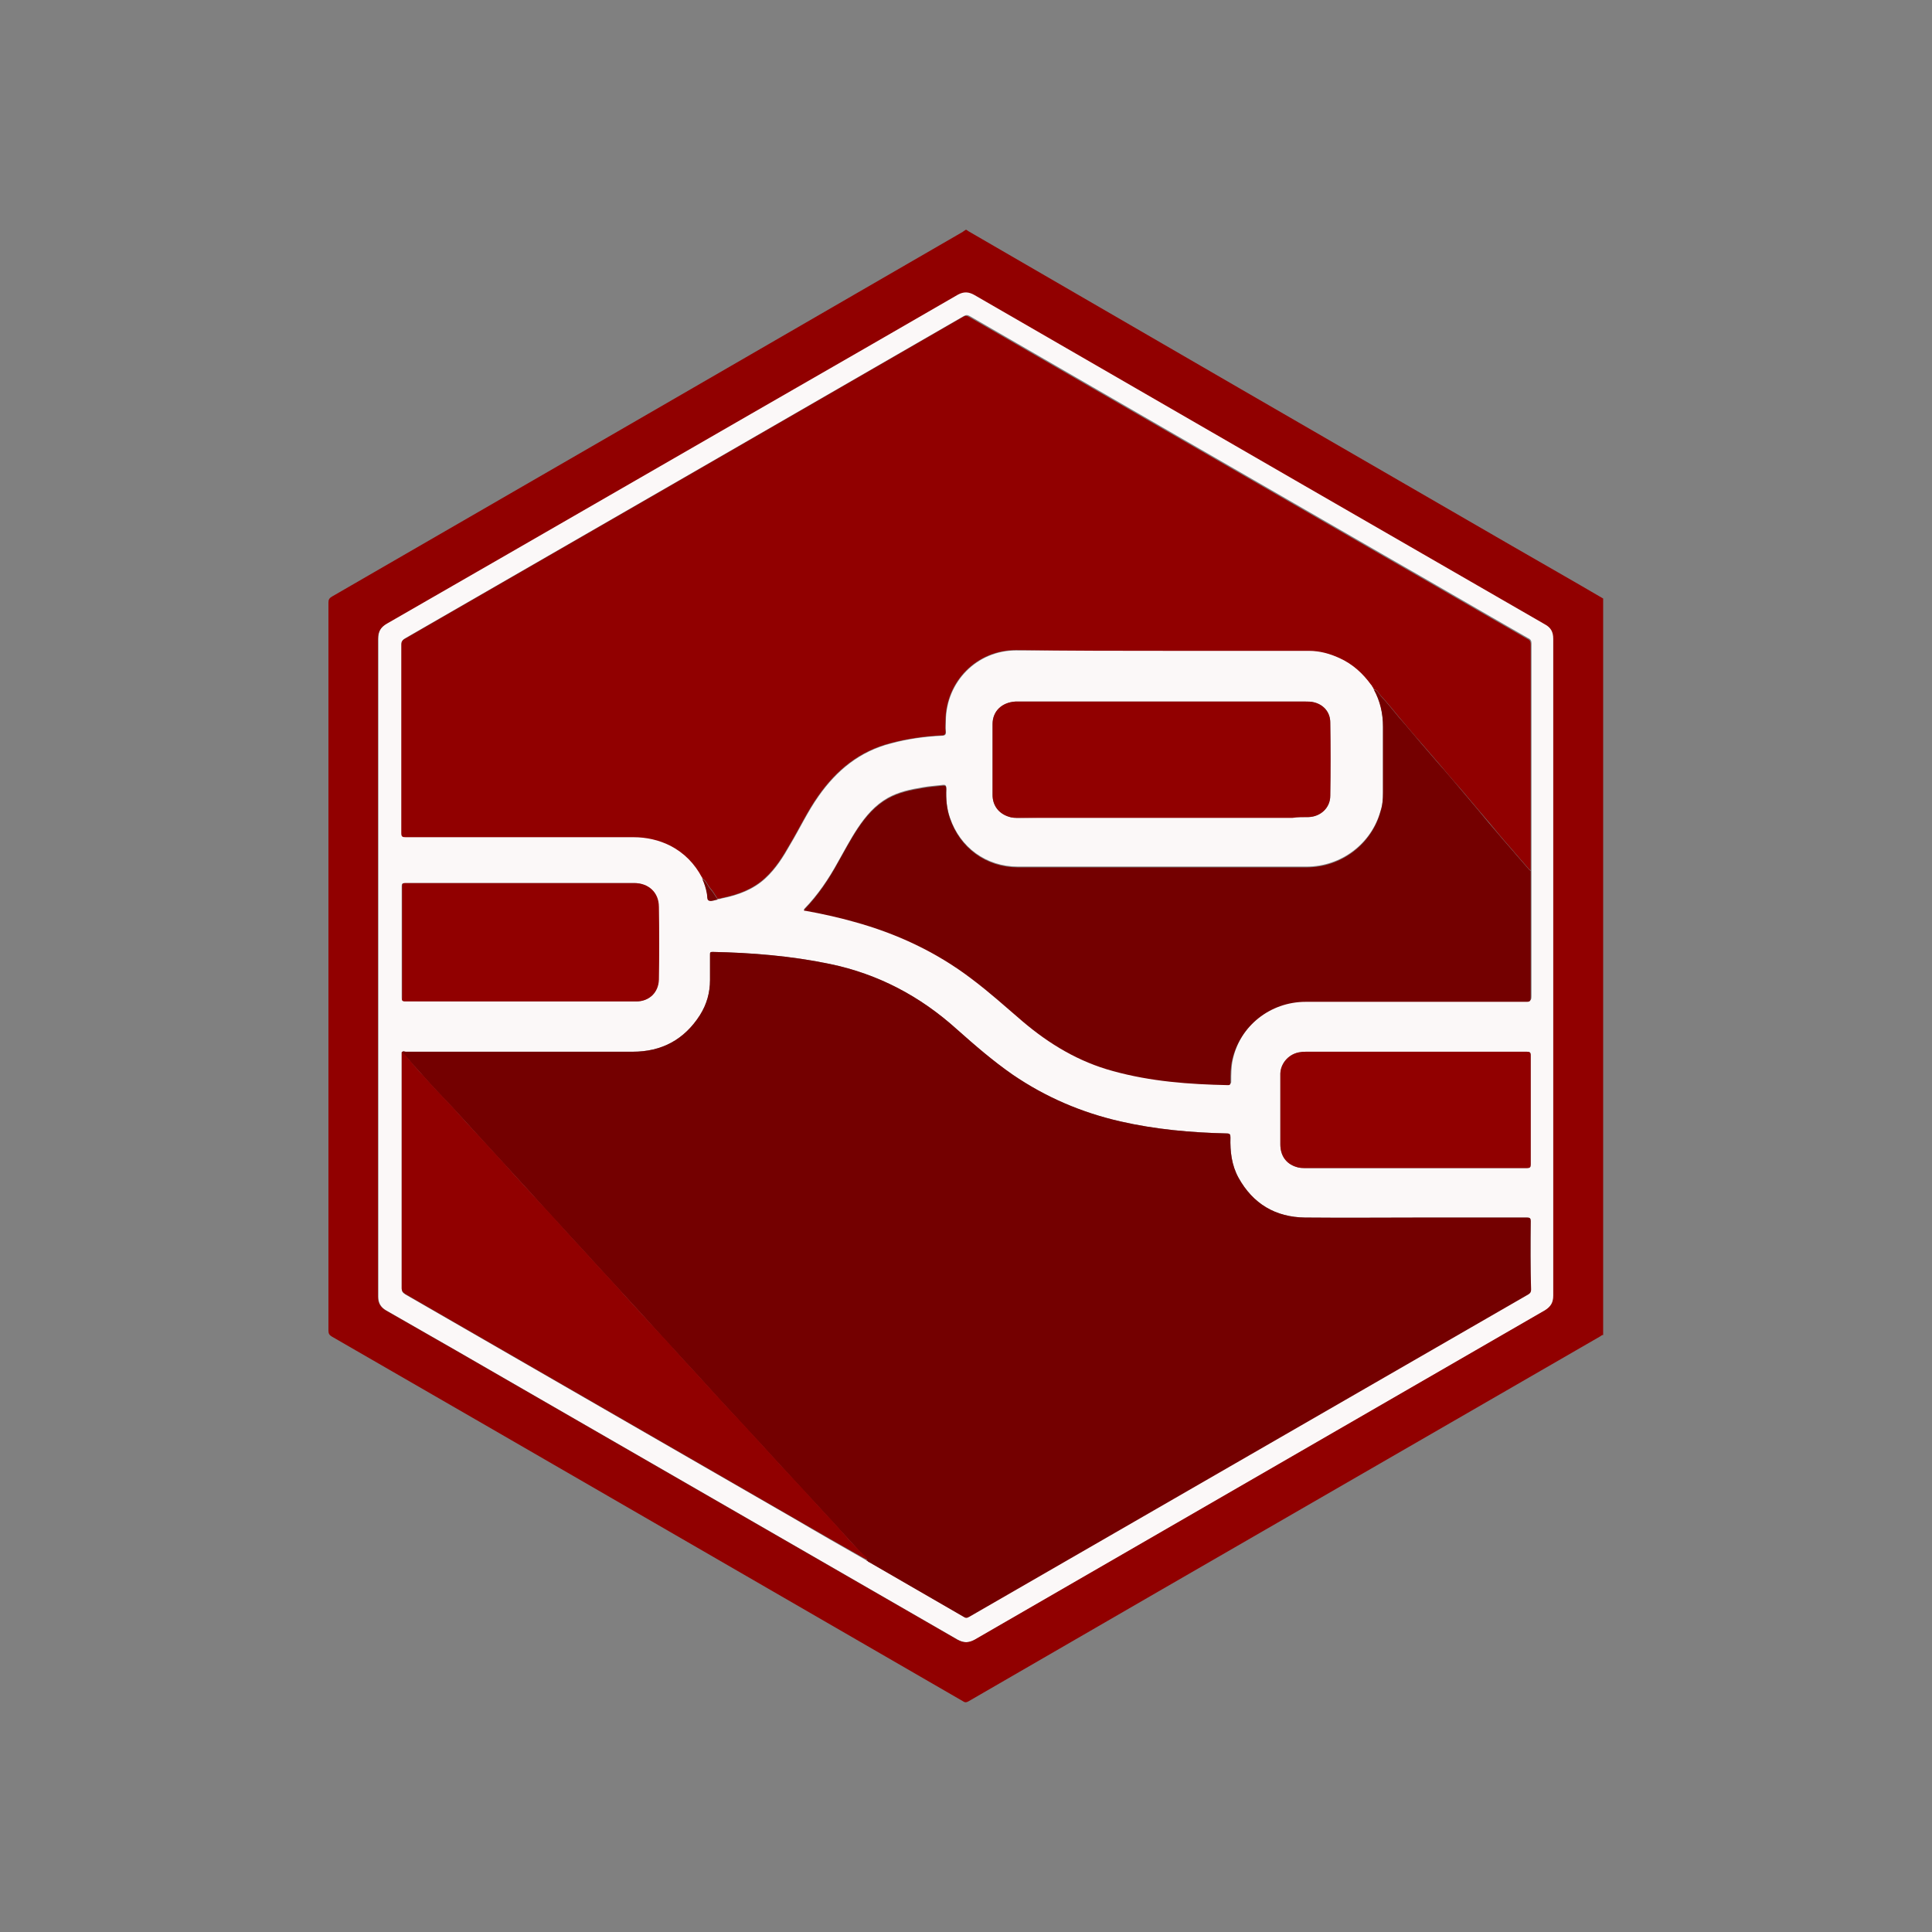 <?xml version="1.0" encoding="utf-8"?>
<!-- Generator: Adobe Illustrator 25.2.1, SVG Export Plug-In . SVG Version: 6.00 Build 0)  -->
<svg version="1.1"
	 id="Capa_1" xmlns:cc="http://creativecommons.org/ns#" xmlns:dc="http://purl.org/dc/elements/1.1/" xmlns:rdf="http://www.w3.org/1999/02/22-rdf-syntax-ns#"
	 xmlns="http://www.w3.org/2000/svg" xmlns:xlink="http://www.w3.org/1999/xlink" x="0px" y="0px" viewBox="0 0 480 480"
	 style="enable-background:new 0 0 480 480;" xml:space="preserve">
<rect x="0" y="0" width="480" height="480" fill="#808080" stroke="none"/>
<style type="text/css">
	.st0{display:none;fill:#1B1A19;}
	.st1{display:none;}
	.st2{display:inline;fill:#FFFFFF;}
	.st3{display:inline;}
	.st4{fill:#1B1A19;}
	.st5{fill:#FBF8F8;}
	.st6{fill:#740000;}
	.st7{fill:#910000;}
	.st8{fill:#760404;}
</style>
<rect y="0" class="st0" width="480" height="480"/>
<g transform="translate(0 -572.36)" class="st1">
	<path class="st2" d="M139,677.7H341c18.6,0,33.7,15.1,33.7,33.7v201.9c0,18.6-15.1,33.7-33.7,33.7H139c-18.6,0-33.7-15.1-33.7-33.7
		V711.4C105.4,692.8,120.5,677.7,139,677.7z"/>
	<g transform="matrix(8.545 0 0 8.545 -786.19 -1949.8)" class="st3">
		<path class="st4" d="M110.7,322c0-1.4-1.1-2.6-2.6-2.6h-3.8v1.8h3.8c0.5,0,0.9,0.4,0.9,0.8v2.5c0,0.5-0.4,0.9-0.9,0.9h-3.8v1.7
			h3.8c1.4,0,2.6-1.2,2.6-2.6l0-1.2c5.9,0.1,7.7,1.6,9.5,3.3c1.8,1.6,3.9,3.3,9.2,3.3l0,0.6c0,1.4,1.2,2.6,2.6,2.6h3.9v-1.8H132
			c-0.5,0-0.8-0.3-0.8-0.8v-2.5c0-0.5,0.4-0.9,0.8-0.9h3.9v-1.7H132c-1.4,0-2.6,1.1-2.6,2.6l0,0.6c-5,0-6.4-1.4-8.3-3
			c-1.6-1.4-3.4-2.9-7.4-3.4c0,0,0.1-0.1,0.1-0.1c0.8-0.7,1.2-1.6,1.6-2.3c0.4-0.7,0.8-1.4,1.4-1.8c0.5-0.4,1.2-0.6,2.4-0.7l0,0.6
			c0,1.4,1.2,2.7,2.6,2.7h10.4c1.4,0,2.6-1.2,2.6-2.7v-2.5c0-1.4-1.2-2.6-2.6-2.6h-10.4c-1.4,0-2.6,1.2-2.6,2.6l0,0.6
			c-1.4,0.1-2.4,0.4-3.1,0.9c-0.9,0.6-1.4,1.5-1.8,2.3c-0.4,0.8-0.8,1.5-1.3,2C112.4,321.6,111.7,321.9,110.7,322L110.7,322z
			 M121.8,314.6h10.4c0.5,0,0.8,0.4,0.8,0.8v2.5c0,0.5-0.3,0.8-0.8,0.8h-10.4c-0.5,0-0.9-0.4-0.9-0.8v-2.5
			C120.9,314.9,121.3,314.6,121.8,314.6z"/>
	</g>
</g>
<g>
	<path class="st5" d="M94,240.1c0-27.2,0-54.3,0-81.5c0-1.9,0.7-3,2.3-3.9c40.2-23.1,80.3-46.3,120.5-69.4
		c7.1-4.1,14.2-8.2,21.3-12.3c1.5-0.8,2.7-0.7,4.1,0.1c26.6,15.4,53.2,30.7,79.8,46.1c20.6,11.9,41.3,23.8,61.9,35.7
		c1.5,0.8,2.1,1.9,2.1,3.6c0,54.5,0,109,0,163.4c0,1.7-0.6,2.7-2,3.6c-47.3,27.3-94.5,54.6-141.8,81.9c-1.5,0.8-2.7,0.8-4.2,0
		c-35.7-20.6-71.5-41.2-107.2-61.8c-11.6-6.7-23.2-13.4-34.8-20c-1.4-0.8-2-1.9-2-3.4C94,294.7,94,267.4,94,240.1z M174.5,218.3
		L174.5,218.3c0.5,1.2,0.9,2.4,1.2,3.6c0.2,0.6-0.1,1.6,0.6,1.8c0.6,0.2,1.4-0.2,2.1-0.3c0.3,0,0.7-0.1,1-0.2c4-0.8,7.8-2.2,10.8-5
		c2.6-2.4,4.4-5.3,6.1-8.3c2.4-4,4.4-8.3,7.1-12.1c4.5-6.4,10.2-11.1,18-13.1c4.1-1.1,8.4-1.7,12.6-1.9c0.8,0,1.1-0.3,1-1.1
		c-0.1-0.9,0-1.8,0-2.6c0.1-9.7,7.7-17.5,17.5-17.5c13.2-0.1,26.3,0,39.5,0c11.1,0,22.1,0,33.2,0c2.7,0,5.2,0.7,7.6,1.8
		c3.3,1.5,5.8,3.8,7.9,6.7c0.1,0.1,0.1,0.2,0.2,0.3c0,0.1,0.1,0.1,0.1,0.2c0.1,0.1,0.1,0.2,0.2,0.3c0,0.1,0.1,0.1,0.1,0.2
		c1.6,2.9,2.3,6,2.3,9.3c0,5.5,0,10.9,0,16.4c0,1.6-0.1,3.1-0.6,4.6c-2.2,8.1-9.7,13.9-18.4,13.9c-23.9,0-47.8,0-71.7,0
		c-7.9,0-14.4-4.8-16.9-12.2c-0.8-2.3-1-4.7-0.9-7.2c0-0.7-0.1-1-0.9-0.9c-1.7,0.2-3.4,0.3-5,0.6c-3,0.5-5.9,1.1-8.6,2.6
		c-3.2,1.8-5.5,4.5-7.5,7.5c-1.8,2.7-3.3,5.6-4.9,8.4c-2.3,4.2-5,8.2-8.3,11.6c-0.1,0.1-0.1,0.2-0.2,0.3c0.2,0.1,0.4,0.1,0.5,0.1
		c4.1,0.6,8.1,1.5,12.1,2.6c10.6,2.9,20.5,7.5,29.3,14.2c4.4,3.3,8.5,7,12.7,10.6c6.6,5.6,13.9,10,22.4,12.3
		c9.4,2.6,18.9,3.3,28.6,3.5c0.6,0,0.6-0.3,0.6-0.7c0-1.8,0-3.6,0.4-5.4c1.9-8.6,9.5-14.6,18.3-14.6c18.3,0,36.6,0,54.9,0
		c0.9,0,1-0.3,1-1.1c0-10.1,0-20.2,0-30.4c0-0.3,0-0.7,0-1c0-0.3,0-0.6,0-0.8c0-18.5,0-36.9,0-55.4c0-0.7-0.2-1.1-0.9-1.4
		c-11.9-6.8-23.7-13.7-35.6-20.5c-34.4-19.8-68.8-39.7-103.1-59.5c-0.5-0.3-0.9-0.3-1.4,0c-46.2,26.7-92.4,53.3-138.7,80
		c-0.6,0.3-0.9,0.7-0.9,1.4c0,15.6,0,31.3,0,46.9c0,0.9,0.3,1,1.1,1c18.9,0,37.7,0,56.6,0c3.2,0,6.3,0.7,9.1,2.1
		c3.5,1.8,6.1,4.5,7.9,7.9C174.5,218.2,174.5,218.3,174.5,218.3z M215.3,387.7c0.1,0,0.1,0.1,0.2,0.1c0.1,0.1,0.2,0.2,0.3,0.2
		c7.9,4.6,15.8,9.1,23.7,13.7c0.5,0.3,0.8,0.1,1.2-0.1c46.3-26.7,92.6-53.4,138.9-80.1c0.5-0.3,0.7-0.6,0.7-1.2c0-5.6,0-11.3,0-16.9
		c0-0.7-0.2-0.9-0.9-0.9c-8.3,0-16.6,0-24.8,0c-10.1,0-20.3,0.1-30.4,0c-7.3-0.1-12.9-3.4-16.5-9.9c-1.7-3.1-2.1-6.5-2-10
		c0-0.7-0.1-1-0.9-1c-8.9-0.2-17.8-1-26.5-3c-9.6-2.2-18.5-6-26.7-11.6c-4.9-3.4-9.4-7.3-13.9-11.3c-9.1-8.2-19.5-13.7-31.5-16.2
		c-9.6-2-19.4-2.8-29.2-3c-0.6,0-0.6,0.2-0.6,0.7c0,2.1,0,4.2,0,6.3c0,3.1-0.8,6-2.5,8.7c-3.9,6.1-9.5,9.1-16.7,9.1
		c-18.8,0-37.6,0-56.4,0c-0.3,0-0.7-0.3-1,0.2c0,0.3,0,0.6,0,0.9c0,19.2,0,38.4,0,57.7c0,0.8,0.3,1.1,0.9,1.5
		c32.2,18.6,64.4,37.1,96.6,55.7C203.2,380.8,209.2,384.2,215.3,387.7L215.3,387.7z M288.7,203c10.8,0,21.6,0,32.4,0
		c1.3,0,2.7,0,4,0c3-0.1,5.4-2.3,5.4-5.3c0.1-6.1,0.1-12.2,0-18.2c0-2.5-1.6-4.4-4-5c-0.7-0.2-1.5-0.2-2.3-0.2c-23.7,0-47.3,0-71,0
		c-0.3,0-0.6,0-0.9,0c-3.4,0.2-5.7,2.4-5.7,5.6c0,5.9,0,11.7,0,17.6c0,2.6,1.5,4.6,4,5.4c0.8,0.3,1.7,0.3,2.5,0.3
		C264.9,203,276.8,203,288.7,203z M129.3,248.8C129.3,248.8,129.3,248.8,129.3,248.8c9.6,0,19.2,0,28.7,0c3.2,0,5.5-2.2,5.6-5.4
		c0.1-6,0.1-12,0-18.1c0-3.6-2.6-5.9-6.1-5.9c-19,0-37.9,0-56.9,0c-0.7,0-0.8,0.2-0.8,0.8c0,9.2,0,18.4,0,27.6
		c0,0.7,0.1,0.9,0.9,0.9C110.2,248.8,119.8,248.8,129.3,248.8z M351.5,261.3c-8.9,0-17.9,0-26.8,0c-0.5,0-1.1,0-1.6,0.1
		c-2.7,0.3-4.9,2.6-5,5.3c0,0.2,0,0.5,0,0.7c0,5.6,0,11.3,0,16.9c0,2.8,1.4,4.8,3.9,5.6c0.8,0.3,1.7,0.3,2.5,0.3
		c18.3,0,36.6,0,54.9,0c0.7,0,0.9-0.2,0.9-0.9c0-9,0-18,0-27.1c0-0.7-0.2-0.9-0.9-0.9C370.1,261.3,360.8,261.3,351.5,261.3z"/>
	<g>
		<path class="st6" d="M380.3,303.4c0-0.7-0.2-0.9-0.9-0.9c-8.3,0-16.6,0-24.8,0c-10.1,0-20.3,0.1-30.4,0
			c-7.3-0.1-12.9-3.4-16.5-9.9c-1.7-3.1-2.1-6.5-2-10c0-0.7-0.1-1-0.9-1c-8.9-0.2-17.8-1-26.5-3c-9.6-2.2-18.5-6-26.7-11.6
			c-4.9-3.4-9.4-7.3-13.9-11.3c-9.1-8.2-19.5-13.7-31.5-16.2c-9.6-2-19.4-2.8-29.2-3c-0.6,0-0.6,0.2-0.6,0.7c0,2.1,0,4.2,0,6.3
			c0,3.1-0.8,6-2.5,8.7c-3.9,6.1-9.5,9.1-16.7,9.1c-18.8,0-37.6,0-56.4,0c-0.3,0-0.7-0.3-1,0.2c1.1,0.8,1.9,2,2.8,3
			c0.9,1,1.8,1.9,2.6,2.9c2.2,2.5,4.5,4.9,6.8,7.3c2.5,2.7,5,5.4,7.5,8.2c1.8,2,3.7,4,5.5,6c3.1,3.4,6.3,6.8,9.4,10.3
			c1.8,2,3.6,4,5.5,6c2.5,2.8,5.1,5.5,7.6,8.3c1.9,2.1,3.8,4.1,5.7,6.2c3.1,3.4,6.3,6.8,9.4,10.3c1.8,2,3.6,4,5.5,6
			c2.5,2.8,5.1,5.5,7.6,8.3c1.8,2,3.6,4,5.4,5.9c2.6,2.8,5.1,5.6,7.7,8.3c1.8,2,3.6,4,5.4,5.9c3.2,3.5,6.4,7,9.7,10.5
			c1.8,2,3.7,4,5.5,6c1.9,2.1,3.8,4.1,5.7,6.2c0.2,0.2,0.4,0.4,0.2,0.7c0,0,0.1,0,0.1,0c0.1-0.1,0.2,0,0.2,0.1
			c0.1,0.1,0.2,0.2,0.3,0.2c7.9,4.6,15.8,9.1,23.7,13.7c0.5,0.3,0.8,0.1,1.2-0.1c46.3-26.7,92.6-53.4,138.9-80.1
			c0.5-0.3,0.7-0.6,0.7-1.2C380.2,314.7,380.2,309,380.3,303.4z"/>
		<path class="st6" d="M212.1,229c10.6,2.9,20.5,7.5,29.3,14.2c4.4,3.3,8.5,7,12.7,10.6c6.6,5.6,13.9,10,22.4,12.3
			c9.4,2.6,18.9,3.3,28.6,3.5c0.6,0,0.6-0.3,0.6-0.7c0-1.8,0-3.6,0.4-5.4c1.9-8.6,9.5-14.6,18.3-14.6c18.3,0,36.6,0,54.9,0
			c0.9,0,1-0.3,1-1.1c0-10.1,0-20.2,0-30.4c0-0.3,0-0.7,0-1c-0.3-0.2-0.6-0.5-0.8-0.8c-0.9-1-1.8-2.1-2.7-3.1
			c-1.4-1.7-2.9-3.3-4.3-5c-1.8-2.1-3.6-4.2-5.3-6.3c-1.4-1.7-2.9-3.4-4.3-5.1c-1.8-2.1-3.6-4.3-5.5-6.4c-1.5-1.7-2.9-3.4-4.4-5.1
			c-1.8-2.1-3.5-4.2-5.3-6.2c-1.5-1.8-2.9-3.6-4.5-5.3c-0.6-0.6-0.9-1.6-1.9-1.8c1.6,2.9,2.3,6,2.3,9.3c0,5.5,0,10.9,0,16.4
			c0,1.6-0.1,3.1-0.6,4.6c-2.2,8.1-9.7,13.9-18.4,13.9c-23.9,0-47.8,0-71.7,0c-7.9,0-14.4-4.8-16.9-12.2c-0.8-2.3-1-4.7-0.9-7.2
			c0-0.7-0.1-1-0.9-0.9c-1.7,0.2-3.4,0.3-5,0.6c-3,0.5-5.9,1.1-8.6,2.6c-3.2,1.8-5.5,4.5-7.5,7.5c-1.8,2.7-3.3,5.6-4.9,8.4
			c-2.3,4.2-5,8.2-8.3,11.6c-0.1,0.1-0.1,0.2-0.2,0.3c0.2,0.1,0.4,0.1,0.5,0.1C204.1,227,208.2,227.9,212.1,229z"/>
	</g>
	<g>
		<path class="st7" d="M375.6,135.6c-45-26-89.9-52-134.9-78.1c-0.2-0.1-0.4-0.3-0.6-0.4c-0.1,0-0.1,0-0.2,0
			c-0.2,0.2-0.5,0.3-0.7,0.5C187,87.8,134.8,118,82.5,148.2c-0.7,0.4-0.9,0.8-0.9,1.5c0,60.3,0,120.6,0,180.9c0,0.7,0.2,1.1,0.9,1.5
			c26.7,15.4,53.4,30.8,80,46.2c25.6,14.8,51.2,29.6,76.8,44.4c0.4,0.3,0.8,0.3,1.3,0c15.7-9.1,31.5-18.2,47.2-27.3
			c36.6-21.1,73.2-42.3,109.8-63.4c0.2-0.1,0.4-0.4,0.7-0.3c0-61,0-122,0-183C390.8,144.3,383.2,140,375.6,135.6z M385.9,321.9
			c0,1.7-0.6,2.7-2,3.6c-47.3,27.3-94.5,54.6-141.8,81.9c-1.5,0.8-2.7,0.8-4.2,0c-35.7-20.6-71.5-41.2-107.2-61.8
			c-11.6-6.7-23.2-13.4-34.8-20c-1.4-0.8-2-1.9-2-3.4c0-27.3,0-54.6,0-81.9c0-27.2,0-54.3,0-81.5c0-1.9,0.7-3,2.3-3.9
			c40.2-23.1,80.3-46.3,120.5-69.4c7.1-4.1,14.2-8.2,21.3-12.3c1.5-0.8,2.7-0.7,4.1,0.1c26.6,15.4,53.2,30.7,79.8,46.1
			c20.6,11.9,41.3,23.8,61.9,35.7c1.5,0.8,2.1,1.9,2.1,3.6C385.9,212.9,385.9,267.4,385.9,321.9z"/>
		<path class="st7" d="M292,161.7c11.1,0,22.1,0,33.2,0c2.7,0,5.2,0.7,7.6,1.8c3.3,1.5,5.8,3.8,7.9,6.7c0.2,0.1,0.2,0.2,0.2,0.3
			c0,0.1,0.1,0.1,0.1,0.2c0.2,0.1,0.2,0.2,0.2,0.3c0,0.1,0.1,0.1,0.1,0.2c1,0.2,1.3,1.2,1.9,1.8c1.6,1.7,3,3.5,4.5,5.3
			c1.8,2.1,3.5,4.2,5.3,6.2c1.5,1.7,2.9,3.4,4.4,5.1c1.8,2.1,3.6,4.3,5.5,6.4c1.4,1.7,2.9,3.4,4.3,5.1c1.8,2.1,3.6,4.2,5.3,6.3
			c1.4,1.7,2.9,3.3,4.3,5c0.9,1,1.8,2.1,2.7,3.1c0.2,0.3,0.5,0.6,0.8,0.8c0-0.3,0-0.6,0-0.8c0-18.5,0-36.9,0-55.4
			c0-0.7-0.2-1.1-0.9-1.4c-11.9-6.8-23.7-13.7-35.6-20.5c-34.4-19.8-68.8-39.7-103.1-59.5c-0.5-0.3-0.9-0.3-1.4,0
			c-46.2,26.7-92.4,53.3-138.7,80c-0.6,0.3-0.9,0.7-0.9,1.4c0,15.6,0,31.3,0,46.9c0,0.9,0.3,1,1.1,1c18.9,0,37.7,0,56.6,0
			c3.2,0,6.3,0.7,9.1,2.1c3.5,1.8,6.1,4.5,7.9,7.9c0.1,0,0.1,0.1,0.1,0.2c0,0,0,0,0,0c1,0.6,1.3,1.7,2,2.5c0.7,0.8,1.2,1.7,1.8,2.6
			c0.3,0,0.7-0.1,1-0.2c4-0.8,7.8-2.2,10.8-5c2.6-2.4,4.4-5.3,6.1-8.3c2.4-4,4.4-8.3,7.1-12.1c4.5-6.4,10.2-11.1,18-13.1
			c4.1-1.1,8.4-1.7,12.6-1.9c0.8,0,1.1-0.3,1-1.1c-0.1-0.9,0-1.8,0-2.6c0.1-9.7,7.7-17.5,17.5-17.5
			C265.6,161.7,278.8,161.7,292,161.7z"/>
		<path class="st7" d="M209.4,380.8c-1.8-2-3.6-4-5.5-6c-3.2-3.5-6.4-7-9.7-10.5c-1.8-2-3.6-3.9-5.4-5.9c-2.6-2.8-5.1-5.6-7.7-8.3
			c-1.8-2-3.6-3.9-5.4-5.9c-2.5-2.8-5.1-5.5-7.6-8.3c-1.8-2-3.6-4-5.5-6c-3.1-3.4-6.3-6.8-9.4-10.3c-1.9-2.1-3.8-4.1-5.7-6.2
			c-2.5-2.8-5.1-5.5-7.6-8.3c-1.8-2-3.6-4-5.5-6c-3.1-3.4-6.3-6.8-9.4-10.3c-1.8-2-3.7-4-5.5-6c-2.5-2.7-5-5.4-7.5-8.2
			c-2.3-2.4-4.6-4.8-6.8-7.3c-0.9-1-1.8-1.9-2.6-2.9c-0.9-1-1.7-2.2-2.8-3c0,0.3,0,0.6,0,0.9c0,19.2,0,38.4,0,57.7
			c0,0.8,0.3,1.1,0.9,1.5c32.2,18.6,64.4,37.1,96.6,55.7c6,3.5,12,6.9,18,10.3c0.2-0.3,0-0.5-0.2-0.7
			C213.1,384.9,211.2,382.9,209.4,380.8z"/>
		<path class="st7" d="M325.1,203c3-0.1,5.4-2.3,5.4-5.3c0.1-6.1,0.1-12.2,0-18.2c0-2.5-1.6-4.4-4-5c-0.7-0.2-1.5-0.2-2.3-0.2
			c-23.7,0-47.3,0-71,0c-0.3,0-0.6,0-0.9,0c-3.4,0.2-5.7,2.4-5.7,5.6c0,5.9,0,11.7,0,17.6c0,2.6,1.5,4.6,4,5.4
			c0.8,0.3,1.7,0.3,2.5,0.3c11.9,0,23.7,0,35.6,0c10.8,0,21.6,0,32.4,0C322.4,203,323.7,203,325.1,203z"/>
		<path class="st7" d="M100.7,248.8c9.6,0,19.1,0,28.7,0c0,0,0,0,0,0c9.6,0,19.2,0,28.7,0c3.2,0,5.5-2.2,5.6-5.4
			c0.1-6,0.1-12,0-18.1c0-3.6-2.6-5.9-6.1-5.9c-19,0-37.9,0-56.9,0c-0.7,0-0.8,0.2-0.8,0.8c0,9.2,0,18.4,0,27.6
			C99.8,248.6,99.9,248.8,100.7,248.8z"/>
		<path class="st7" d="M379.3,261.3c-9.3,0-18.5,0-27.8,0c-8.9,0-17.9,0-26.8,0c-0.5,0-1.1,0-1.6,0.1c-2.7,0.3-4.9,2.6-5,5.3
			c0,0.2,0,0.5,0,0.7c0,5.6,0,11.3,0,16.9c0,2.8,1.4,4.8,3.9,5.6c0.8,0.3,1.7,0.3,2.5,0.3c18.3,0,36.6,0,54.9,0
			c0.7,0,0.9-0.2,0.9-0.9c0-9,0-18,0-27.1C380.3,261.5,380.1,261.3,379.3,261.3z"/>
	</g>
	<path class="st8" d="M174.5,218.4c1,0.6,1.3,1.7,2,2.5c0.7,0.8,1.2,1.7,1.8,2.6c-0.7,0.1-1.5,0.5-2.1,0.3c-0.7-0.2-0.4-1.2-0.6-1.8
		C175.4,220.7,175,219.5,174.5,218.4z"/>
	<path class="st8" d="M174.4,218.1c0.1,0,0.1,0.1,0.1,0.2C174.5,218.3,174.5,218.2,174.4,218.1z"/>
</g>
<script  xmlns=""></script>
</svg>
